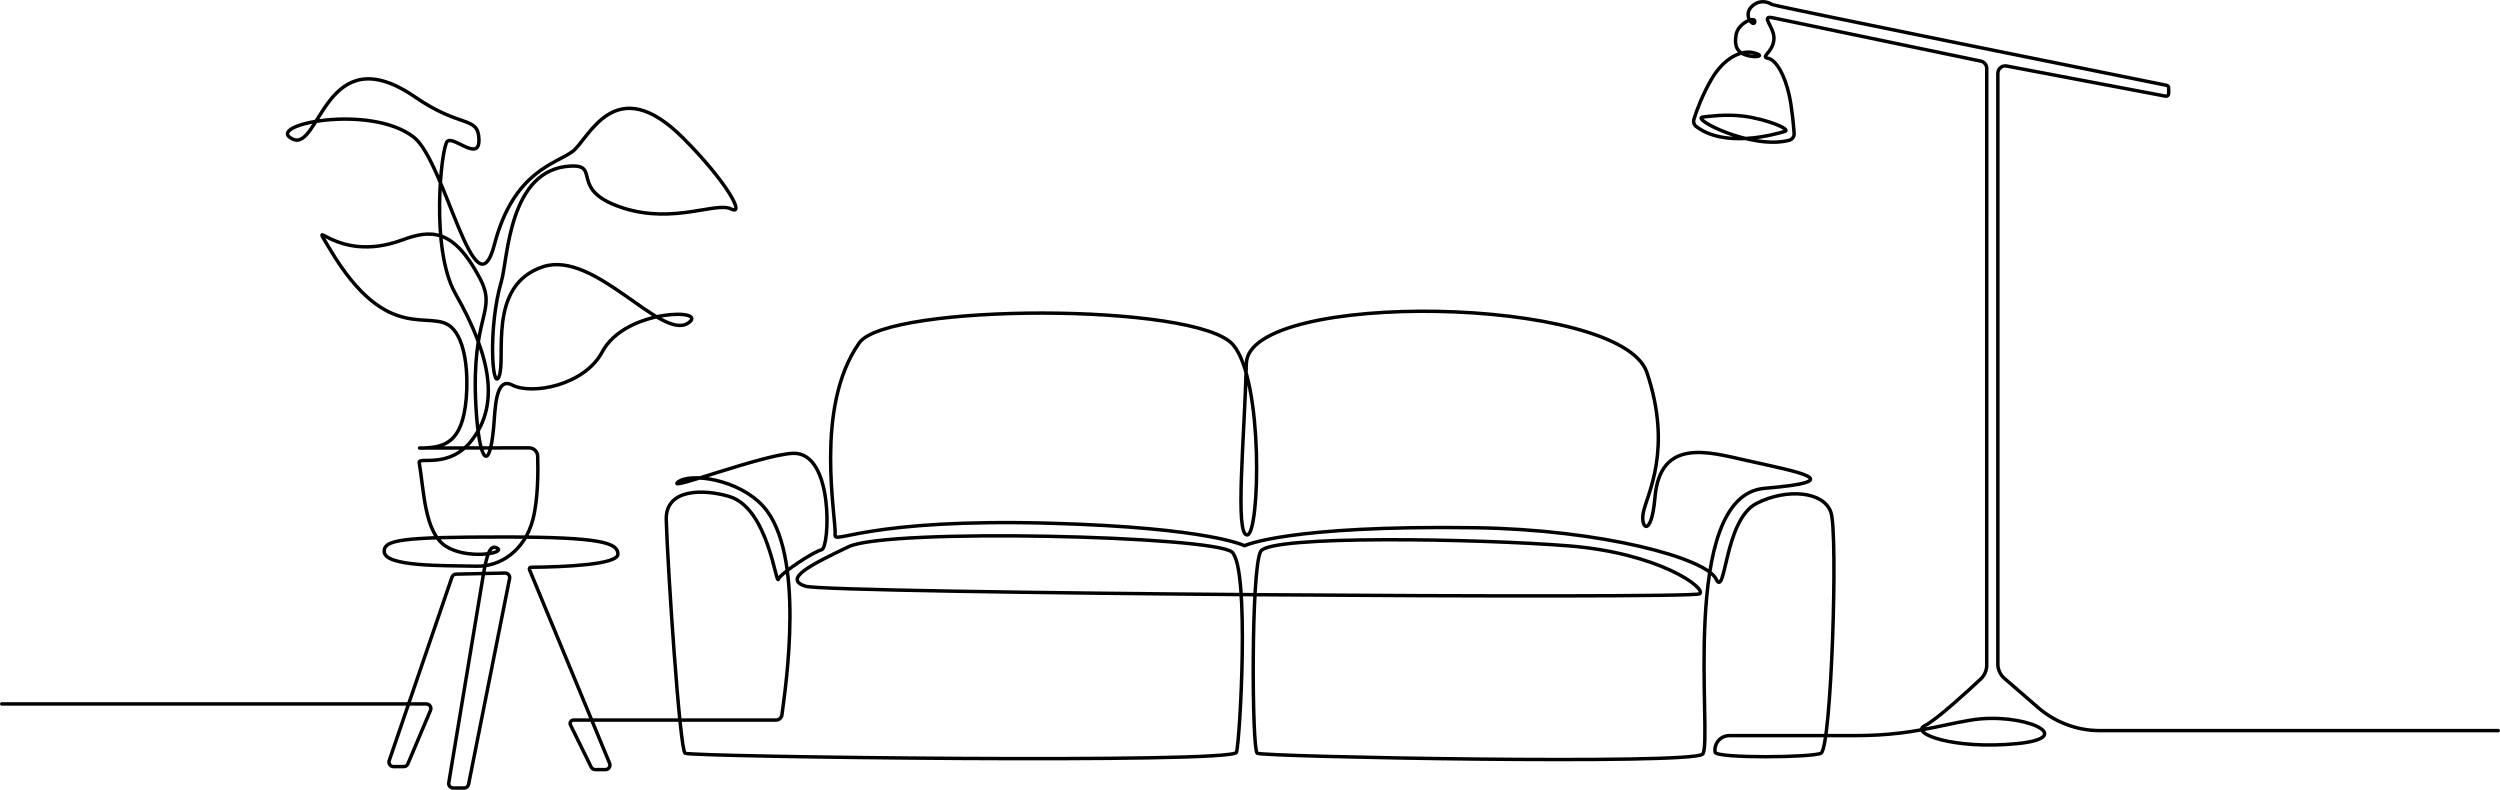 <?xml version="1.0" encoding="utf-8"?>
<!-- Generator: Adobe Illustrator 27.7.0, SVG Export Plug-In . SVG Version: 6.00 Build 0)  -->
<svg version="1.1" id="Layer_1" xmlns="http://www.w3.org/2000/svg" xmlns:xlink="http://www.w3.org/1999/xlink" x="0px" y="0px"
	 viewBox="0 0 6481 2047.4" style="enable-background:new 0 0 6481 2047.4;" xml:space="preserve">
<style type="text/css">
	.st0{fill:none;stroke:#000000;stroke-width:9;stroke-linecap:round;stroke-linejoin:round;stroke-miterlimit:10;}
</style>
<path class="st0" d="M4.5,1824.9H1105c8.9,0,14.7,9.4,10.7,17.3l-58.8,139c-1.9,3.7-5.7,6.1-9.8,6.1h-27c-7.7,0-13.3-7.2-11.4-14.6
	l162.6-475.4c1.3-5,5.7-8.7,10.9-8.9l126.8-2.8c7.6-0.3,13.6,6.6,12.1,14.1l-106.4,533.7c-1.1,5.5-5.9,9.5-11.5,9.5h-28.2
	c-7.3,0-12.8-6.5-11.6-13.7l88.9-535c9.7-58.4,18.9-85.7,38-72.2c17.8,12.7-81.6,29.1-135.3-6.4c-55-36.4-55.8-144.2-68.2-216.2
	c-2.9-17.1,78.4,18.4,137.6-59.7c67.9-89.5,52-209.8-43.8-378.5c-65.5-115.3-36.7-376.9-21.4-394.2c15.3-17.3,84.4,55.6,82.4-5.8
	c-1.9-61.4-46.6-27.7-164.9-109.3C842.8,90.7,830,394.8,758.4,360.4c-76.1-36.6,201.3-92.9,314.4-4.7c81.4,63.4,159.1,469.7,209,278
	c49.9-191.7,161.1-209,203.2-241.6s109.3-210.9,285.7-34.5c110.8,110.8,163,203.2,124.6,184.1c-38.3-19.2-147.9,39.2-278-1.9
	c-145.7-46-57.5-113.1-138-109.3c-161,7.7-162.5,241-179.3,298.1c-35.2,119.6-24,286.7-6.7,248.4c20.5-45.5-32.6-237.7,115-285.7
	c133.1-43.2,304.9,191.1,374.7,146.8c61-38.7-161.8-38.7-221.6,73.9c-46.7,87.9-183.4,112.4-233.7,86.1
	c-44.1-23-43.8,64.4-47.9,109.3c-11.5,124.6-38.3,86.3-46-53.7c-13.3-241.8,57.5-243.2,9.6-333.6c-69-130.4-128.5-124.6-201.3-97.8
	c-176.1,64.9-247-77.5-186,24.9c149.6,251.2,260.8,151.5,314.4,201.3c36.9,34.2,43.7,120.3,38.2,184.3c-10,116-56.2,128.6-121,128.7
	l284-0.5c12,0,21.8,9.5,22.2,21.5c1.2,36.4,1.4,111.4-12.5,164.5c-21.1,80.5-84.3,122.2-145.7,120.8c-84.4-1.9-239.7,2-239.7-38.3
	c0-30.4,46-37.4,310.8-37.4c253.3,0,295.6,15.4,295,44.7c-0.5,26.7-134.7,32.9-225.2,33.8c-3.1,0-5.2,3.2-4,6l207.5,501.6
	c3.8,7.8-1.9,16.9-10.6,16.9h-26.3c-4.7,0-8.9-2.8-10.8-7l-53.6-109c-2.6-5.9,1.7-12.5,8.2-12.5h105.1l419.8,0
	c7.7,0,14.2-5.7,15.2-13.3c9.5-72.2,62-418.1-48.4-540.7c-62.9-69.8-188.6-88.5-221.2-62.9c-32.6,25.6,218.8-71.1,298-74.5
	c107-4.6,95.6,245.3,74.6,249.9c-21,4.7-107.2,62-111.9,76c-6.7,20-25.6-183.9-128-214.2c-66-19.5-165.3-21-163,60.5
	c3.5,121,34.9,596,48.9,605.3s1420,27.3,1429.4-2.3c8.7-27.5,34.9-477.2-11.6-519.1c-46.6-41.9-891.6-62.9-994-14
	c-102.4,48.9-169.9,83.8-111.7,102.4c58.2,18.6,2299.4,33.6,2318.1,19.6s-104.2-105.7-341.6-124.4c-237.5-18.6-770.6-27.9-796.2,14
	c-25.6,41.9-23.3,514.5-9.3,523.8c14,9.3,1126.7,30.3,1154.7,2.3c27.9-27.9-64.5-670.3,160.6-689.1c223.5-18.6,88.5-41.9-46.6-72.2
	c-97.6-21.9-223.9-60.1-237.5,95.4c-9.3,107.1-38.5,80.7-30.3,39.6c9.3-46.6,76.8-163,9.3-363.2
	c-67.5-200.2-1033.6-214.2-1038.3-23.3c-4.7,190.9-30.3,447,2.3,444.6s43.1-401.4-37.2-493.5c-95.4-109.4-896-106.9-968.4-4.7
	c-118.7,167.6-59,455.4-62.9,498.2c-2.3,25.6,83.8-43.8,561-30.3c409.7,11.6,500.5,58.2,500.5,58.2s109.5-53.5,598.3-46.6
	c328.2,4.7,598.3,79.2,623.9,132.7s20.9-152.3,104.8-195.6c76.8-39.6,174.6-32.6,193.2,23.3c18.6,55.9,1.2,607.1-25.6,623.9
	c-18.6,11.6-272.4,14-274.7-2.3c0-0.2-0.1-0.5-0.1-0.7c-3.1-22.4,14.4-42.4,37-42.4h321.4c92.5,0,153.2-8.7,243.5-28.4
	c16.6-3.6,36.2-7.5,59.3-11.5c134-23.2,285.8,44.7,121.5,60.7c-164.3,16.1-278.6-26.8-239.3-46.4c30.6-15.3,111.1-89.2,145.2-121.1
	c9.9-9.3,15.6-22.3,15.6-35.9V177.4c0-9.2-6.4-17.1-15.4-19L4596.7,46.3c-35.4-7.9,3.9,24.3,2.1,54.6c-2,34.6-35.7,46.4-16.1,50
	c22.9,4.2,44.7,46.4,55.4,94.7c7.4,33.2,11.4,78.4,13,100.3c0.6,8.1-4.7,15.4-12.5,17.6c-96.4,26.1-258.1-56.8-223.9-60.2
	c15.1-1.5,59.2-8,104.3-2.3c61.7,7.8,125.5,34.5,108,39.7c-28.8,8.5-155.7,43.9-229.8-12.8c-5.6-4.3-8-11.5-6-18.3
	c6.5-22.3,22.9-64.9,45.1-103.3c36.2-62.3,82.9-76.2,108.9-69.7c28.6,7.1,14.3,12.5-7.1,8.9c-33.5-5.6-42.9-22.9-37.5-55.4
	c5.4-32.1,53.6-50,48.2-32.1c-3.7,12.5-33.9-21.4-3.6-44.7c20.2-15.4,39.3-7.1,48.2-1.8c8.5,5.1,943.6,193.6,1023.3,209.7
	c3.2,0.6,5.4,3.4,5.4,6.6v14.9c0,4.2-3.9,7.4-8,6.6l-411.9-78.1c-11.9-2.3-23,6.9-23,19.1v1531.2c0,14.2,6.2,27.8,17,37.1l87.5,75.8
	c44.4,38.4,101.1,59.6,159.7,59.6h1033"/>
</svg>
